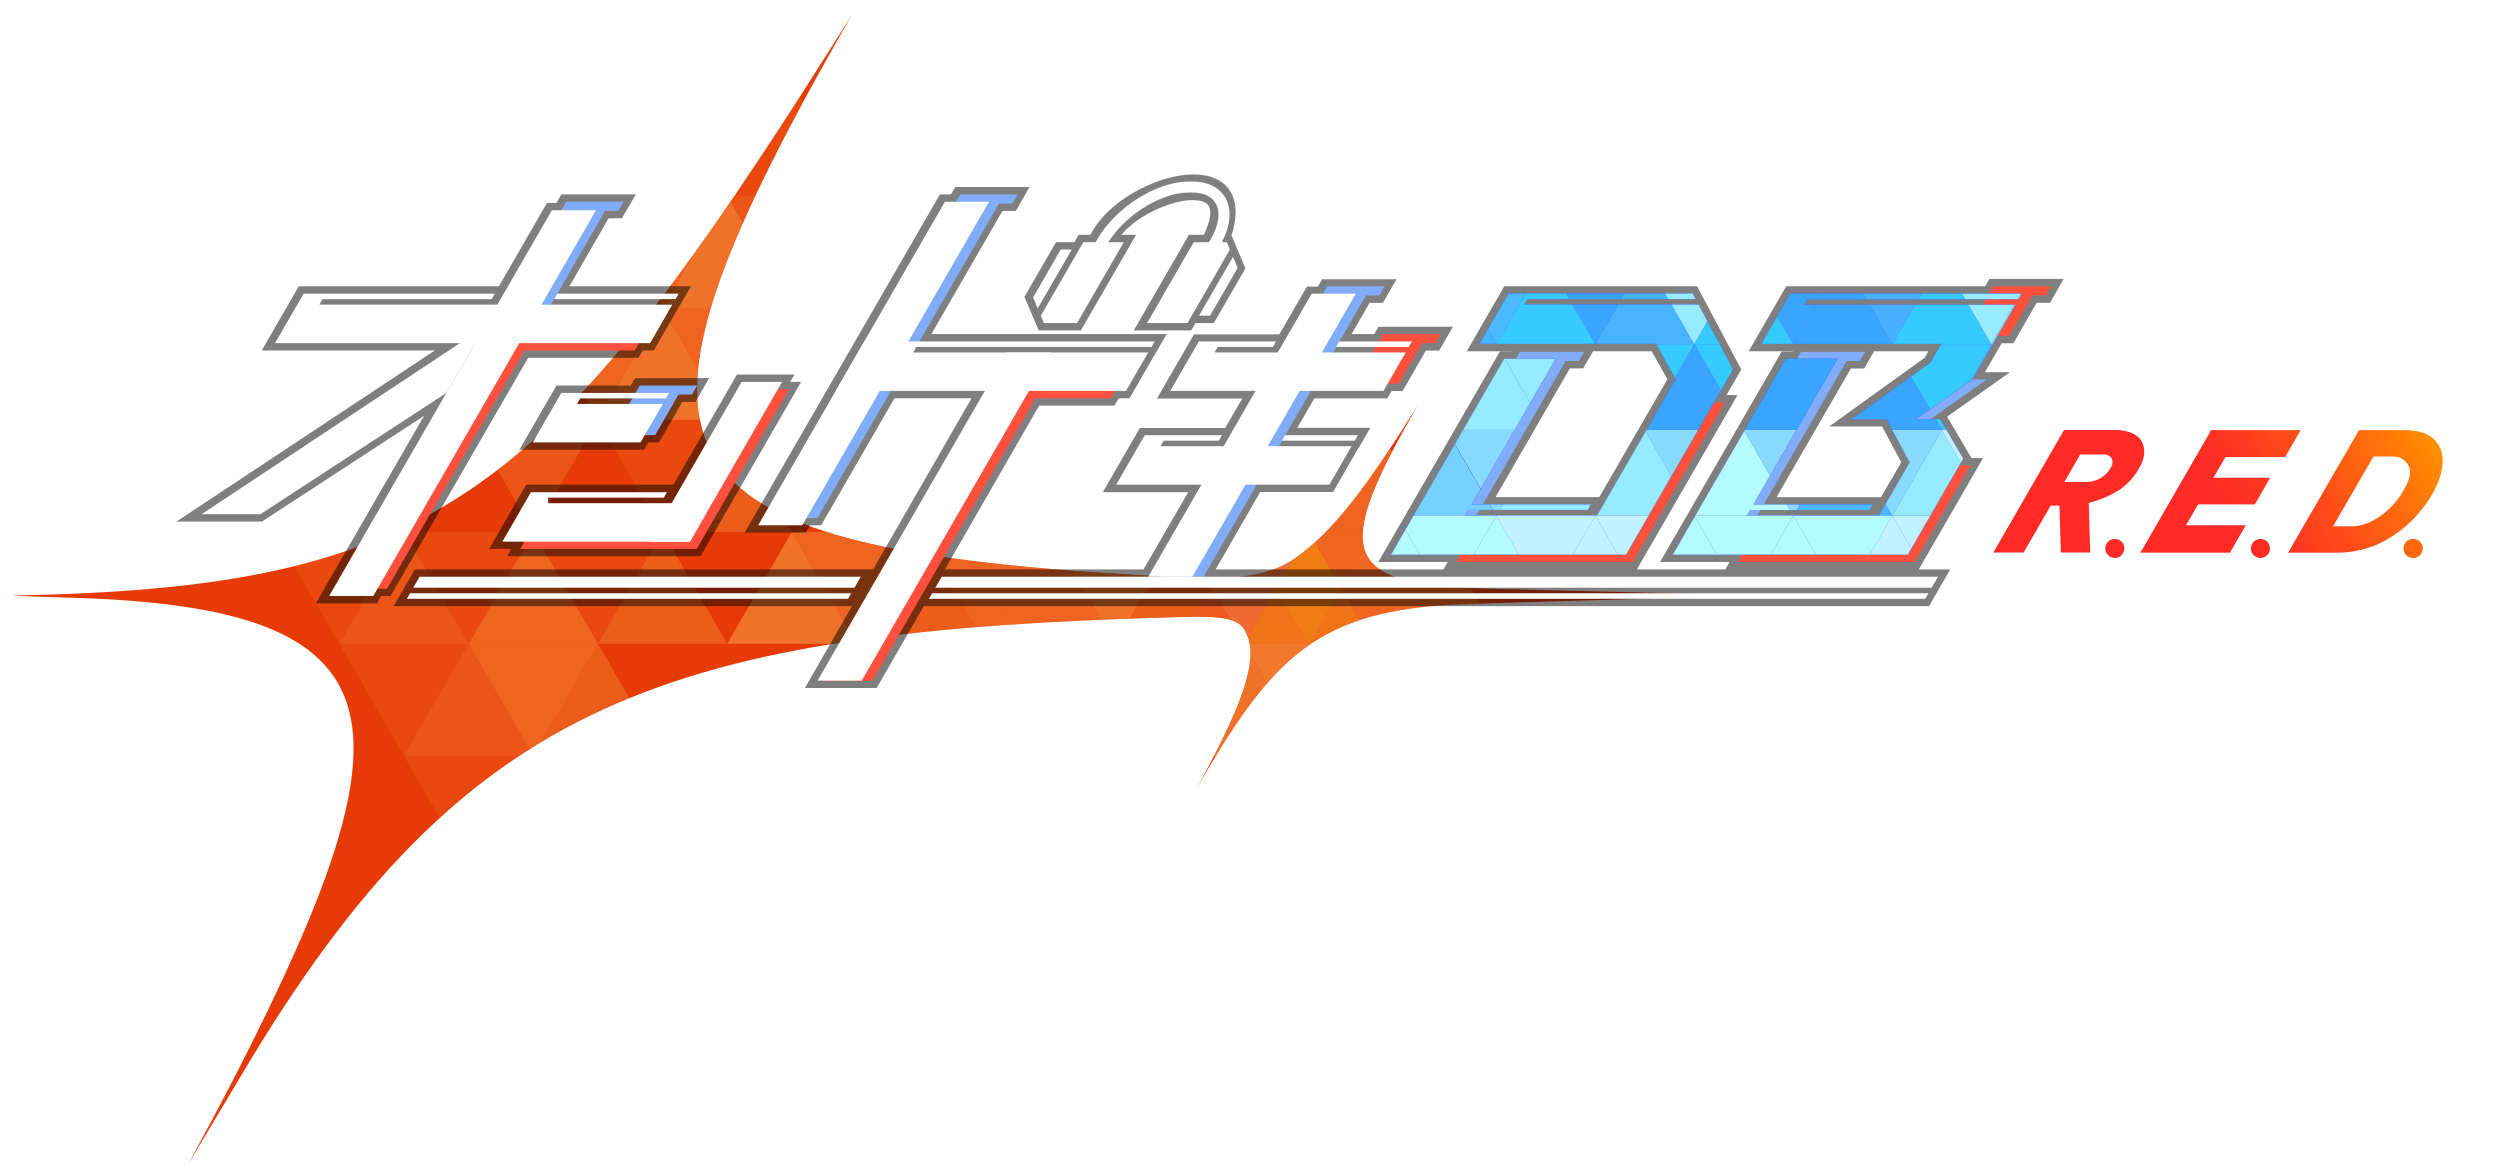 <svg xmlns="http://www.w3.org/2000/svg" viewBox="0 0 680 320"><defs><clipPath id="a"><path d="M392.76 164.58c-35.68 2.54-47.53 15.65-67.31 49.92 12.19-22.16 16.8-34.41 13.78-41.74-1.76-4.28-4.92-5.27-17.88-4.93C181.73 171.57 126.7 189.77 66 291.87c-5.3 8.91-14.86 24.88-14.86 24.88s8.6-15.84 13.2-24.83c49.08-96.05 47-127-46.09-129.36C13.35 162.44 3 162 3 162s10.78-.25 15.9-.46c98.8-4 131.23-30.24 199.26-136.16C222.53 18.59 231.72 4 231.72 4s-8.34 14.63-12 21.4C162.77 130.26 181.17 150 321.85 157.11c14.46.73 23.6-.6 30.12-5.07 10.93-7.49 20.24-20.39 33.67-41.8-22.59 39.14-21.62 48.6 16.72 49.81 27.91.76 79.14 1.95 79.14 1.95s-74.13 1.81-88.74 2.58z" fill="none"/></clipPath><clipPath id="c"><path class="b" d="M471.38 100.46l-29.11 50.41h-63.91l30.76-53.27h14l-22.87 39.61h32.47l-.86 1.48h-32.49l-.86 1.5h35.93l1.72-3 .27-.46 19.39-33.6-5.39-9.61h-48l7.89-13.67h50.1l.79 1.5h-45.72l-.87 1.5H462zM549 81.37l.86-1.5H487l-7.9 13.67H528l-3 5.16-21.25 15.3h9.39l6.28 11.78-6.36 11-2 3.44h-35.9l.86-1.5h32.49l.86-1.48h-32.48l22.87-39.64h-14L455 150.87h63.91L534 124.72 527.69 114h-6.55l15.29-10.76 11.74-20.33h-57.44l.86-1.5z"/></clipPath><linearGradient id="d" x1="552.05" y1="167.37" x2="655.54" y2="107.62" gradientUnits="userSpaceOnUse"><stop offset=".5" stop-color="#fd2a25"/><stop offset=".58" stop-color="#fd3322"/><stop offset=".72" stop-color="#fe4d18"/><stop offset=".9" stop-color="#ff7609"/><stop offset=".99" stop-color="#ff8e00"/></linearGradient><filter id="b"><feGaussianBlur stdDeviation="1"/></filter><style>.b{fill:#405ffd}.i{opacity:.5}.f,.g,.h,.i,.j{fill:#ffc45e}.f{opacity:.4}.g{opacity:.8}.h{opacity:.6}.j,.p{opacity:.2}.p{fill:#ff6153}.u{fill:#fff}.w{fill:#48b3ff}.y{fill:#97ebff}.z{fill:#b3fbff}.ab{fill:#88dbff}.ac{fill:#c0f3ff}.ad{fill:#3aa5ff}.af{fill:#36caff}.ag{fill:#4bbaff}</style></defs><g clip-path="url(#a)"><path fill="#e63b06" d="M-5.56 4h565.33v312.75H-5.56z"/><g opacity=".5"><path class="f" d="M127.48 175.12l-17.58 30.45h35.16l-17.58-30.45zM109.9 144.66l-17.58 30.46h35.16l-17.58-30.46z"/><path class="g" d="M215.38 144.66l-17.58 30.46h35.17l-17.59-30.46z"/><path class="h" d="M145.06 144.66l-17.58 30.46h35.16l-17.58-30.46z"/><path class="i" d="M162.64 175.12l-17.58 30.45h35.16l-17.58-30.45z"/><path class="j" d="M162.64 175.12l17.58-30.46h-35.16l17.58 30.46z"/><path class="h" d="M145.06 205.57l17.58-30.45h-35.16l17.58 30.45z"/><path class="j" d="M127.48 175.12l17.58-30.46H109.9l17.58 30.46z"/><path class="h" d="M197.8 114.21l17.58-30.45h-35.16l17.58 30.45z"/><path class="j" d="M180.22 144.66l17.58-30.45h-35.16l17.58 30.45z"/><path class="f" d="M145.06 144.66l17.58-30.45h-35.16l17.58 30.45z"/><path class="h" d="M162.64 114.21l17.58-30.45h-35.16l17.58 30.45zM180.22 83.76l17.58-30.45h-35.16l17.58 30.45zM268.13 175.12l17.58-30.46h-35.16l17.58 30.46z"/><path class="h" d="M232.97 175.12l17.58-30.46h-35.17l17.59 30.46z"/><path class="j" d="M127.48 236.12l17.58-30.45H109.9l17.58 30.45zM109.9 205.57l17.58-30.45H92.32l17.58 30.45zM92.32 175.12l17.58-30.46H74.74l17.58 30.46z"/><path class="i" d="M180.22 144.66l-17.58 30.46h35.16l-17.58-30.46z"/><path class="h" d="M285.71 144.66l-17.58 30.46h35.16l-17.58-30.46z"/><path class="i" d="M250.55 144.66l-17.58 30.46h35.16l-17.58-30.46z"/><path fill="#fdee9f" opacity=".6" d="M338.45 175.12l17.58-30.46h-35.16l17.58 30.46z"/><path class="g" d="M303.29 175.12l17.58-30.46h-35.16l17.58 30.46z"/><path fill="#fddf29" opacity=".8" d="M356.03 144.66l-17.58 30.46h35.16l-17.58-30.46z"/><path class="h" d="M373.61 114.21l-17.58 30.45h35.16l-17.58-30.45z"/><path class="i" d="M320.87 144.66l-17.58 30.46h35.16l-17.58-30.46z"/><path opacity=".9" fill="#ffc45e" d="M356.03 205.57l17.58-30.45h-35.16l17.58 30.45z"/><path class="g" d="M338.45 175.12l-17.58 30.45h35.16l-17.58-30.45z"/><path opacity=".1" fill="#ffc45e" d="M408.77 175.12l17.58-30.46h-35.16l17.58 30.46z"/><path opacity=".05" fill="#ffc45e" d="M426.35 144.66l-17.58 30.46h35.16l-17.58-30.46z"/><path class="g" d="M180.22 83.76l-17.58 30.45h35.16l-17.58-30.45z"/><path class="i" d="M197.8 114.21l-17.58 30.45h35.16l-17.58-30.45z"/><path class="g" d="M197.8 53.31l-17.58 30.45h35.16L197.8 53.31z"/><path class="i" d="M215.38 83.76l-17.58 30.45h35.17l-17.59-30.45z"/><path class="f" d="M215.38 83.76l17.59-30.45H197.8l17.58 30.45z"/><path class="j" d="M215.38 22.86L197.8 53.31h35.17l-17.59-30.45z"/><path class="p" d="M373.61 144.65l-17.58 30.45h35.16l-17.58-30.45zM338.45 144.65l-17.58 30.45h35.16l-17.58-30.45z"/><path class="h" d="M373.61 175.12l17.58-30.46h-35.16l17.58 30.46zM391.19 144.66l-17.58 30.46h35.16l-17.58-30.46z"/></g></g><g filter="url(#b)" opacity=".5"><path d="M173.86 104.87l-1.15 2h-20.2l-7.77 13.46h29.32l1.15-2h2.88l6.33-11H188l1.44-2.5zm-2.88 5h-14.2l.87-1.5h14.19zm-28.49-14.54l-37.41 64.79h-2.58l-1.15 2h-12l31.9-55.25-50.61 33h-16l70.27-46.54H74.65l7.77-13.46h52l-.86 1.5h-46l-.86 1.5h48.42l14.81-25.67h2.58l1.34-2.33h15.62l-1.47 2.5h-3.61l-14.72 25.5h33l-6 10.46h-3l-1.16 2zm139 13l-44.19 76.81h-14.92l45.33-78.81h-25.57l-19.94 34.54h-3l-1.16 2H206c5.56-9.63 23.63-40.91 28.87-50l21.94-38h3l1.15-2h15.62l-1.44 2.5h-3.62l-21.65 37.5h64l-.86 1.5h-64l-.87 1.5h63.95l-6 10.46h-2.95l-1.15 2zM326 85.87l9.26-16 1.26 3-7.52 13zm-43.86-2l-1.27-3 7.52-13h3zm.84 2l11.57-20h3.36c6.5-16.25 45.08-26.91 34.27 0h1.4l.83 2-11.56 20h-11l12.7-22h4.12c11.88-22.41-21.59-12.82-27.29 0h4.17l-12.7 22h-9zm-100.42 51l19.05-33h11l-1.16 2h3l-25.06 43.42h-48l1.13-2h-6l7.77-13.46h37l-.87 1.5h-31.51v1.5zm-31.09-57h33l-.87 1.5h-33zm198 38.5h19.79l-.87 1.5h-19.87zM114 156.87h120l-1.73 3h-120zm116.54 6h-120l.86-1.5h120zm96.66-6H527l-1.73 3h-271l1.73-3h56.2l14.46-25h-23.23c1.85-3.22 5.95-10.3 7.77-13.46h21l-.86 1.5h-15l-.86 1.5h17.19l8.68-15h-23.2l7.77-13.46h21l-.86 1.5h-15l-.87 1.5h17.2l9.24-16h3l1.15-2h15.62l-1.4 2.42h-3.62l-8.95 15.5h10.8l.87-1.5h-10.8l.86-1.5h10.8l1.15-2h15.62l-1.44 2.5h-3.62l-6.32 11h-3l-1.16 2h-19.85l-8.68 15h19.79l-6 10.46h-19.83zm-73.8 4.5h271l-.86 1.5h-271zm197.03-67.83h-48l7.89-13.67h50.1l.79 1.5h-45.72l-.87 1.5H462l9.34 17.59-5.2 9h3l-25.06 43.41h-48l1.15-2h-18.87l30.76-53.27h3.21l1.1-1.9h17.49l-1.45 2.5h-3.62l-22.52 39h29.39l-.86 1.48h-29.39l-.86 1.5h32.83c.47-.82 20.17-34.93 21.38-37zm91.83-15.67l-1.16 2H487l-7.9 13.67H528l-3 5.16-21.25 15.3h9.39l6.28 11.78-6.36 11-2 3.44H478l.86-1.5h29.61l.86-1.48h-29.57l22.52-39h3.62l1.44-2.5h-17.48l-1.1 1.9h-3L455 150.87h18.91l-1.16 2h48l15.18-26.28h-3l1.08-1.87-6.32-10.72h-2.48l15.22-10.76h-4l6.86-11.87h3.2l6.32-11h3.62l1.44-2.5zm-2.89 5h-48.64l.86-1.5h48.65z"/><path d="M173.86 104.87l-1.15 2h-20.2l-7.77 13.46h29.32l1.15-2h2.88l6.33-11H188l1.44-2.5zm-2.88 5h-14.2l.87-1.5h14.19zm-28.49-14.54l-37.41 64.79h-2.58l-1.15 2h-12l31.9-55.25-50.61 33h-16l70.27-46.54H74.65l7.77-13.46h52l-.86 1.5h-46l-.86 1.5h48.42l14.81-25.67h2.58l1.34-2.33h15.62l-1.47 2.5h-3.61l-14.72 25.5h33l-6 10.46h-3l-1.16 2zm139 13l-44.19 76.81h-14.92l45.33-78.81h-25.57l-19.94 34.54h-3l-1.16 2H206c5.56-9.63 23.63-40.91 28.87-50h0l21.94-38h3l1.15-2h15.62l-1.44 2.5h-3.62l-21.65 37.5h64l-.86 1.5h-64l-.87 1.5h63.95l-6 10.46h-2.95l-1.15 2zM326 85.87l9.26-16 1.26 3-7.52 13zm-43.86-2l-1.27-3 7.52-13h3zm.84 2l11.57-20h3.36c6.5-16.25 45.08-26.91 34.27 0h1.4l.83 2-11.56 20h-11l12.7-22h4.12c11.88-22.41-21.59-12.82-27.29 0h4.17l-12.7 22h-9zm-100.42 51l19.05-33h11l-1.16 2h3l-25.06 43.42h-48l1.13-2h-6l7.77-13.46h37l-.87 1.5h-31.51v1.5zm-31.09-57h33l-.87 1.5h-33zm198 38.5h19.79l-.87 1.5h-19.87zM114 156.87h120l-1.73 3h-120zm116.54 6h-120l.86-1.5h120zm96.66-6H527l-1.73 3h-271l1.73-3h56.2l14.46-25h-23.23c1.85-3.22 5.95-10.3 7.77-13.46h21l-.86 1.5h-15l-.86 1.5h17.19l8.68-15h-23.2l7.77-13.46h21l-.86 1.5h-15l-.87 1.5h17.2l9.24-16h3l1.15-2h15.62l-1.4 2.42h-3.62l-8.95 15.5h10.8l.87-1.5h-10.8l.86-1.5h10.8l1.15-2h15.62l-1.44 2.5h-3.62l-6.32 11h-3l-1.16 2h-19.85l-8.68 15h19.79l-6 10.46h-19.83zm-73.8 4.5h271l-.86 1.5h-271zm197.03-67.83h-48l7.89-13.67h50.1l.79 1.5h-45.72l-.87 1.5H462l9.34 17.59-5.2 9h3l-25.06 43.41h-48l1.15-2h-18.87l30.76-53.27h3.21l1.1-1.9h17.49l-1.45 2.5h-3.62l-22.52 39h29.39l-.86 1.48h-29.39l-.86 1.5h32.83c.47-.82 20.17-34.93 21.38-37zm91.83-15.67l-1.16 2H487l-7.9 13.67H528l-3 5.16-21.25 15.3h9.39l6.28 11.78-6.36 11h0l-2 3.44H478l.86-1.5h29.61l.86-1.48h-29.57l22.52-39h3.62l1.44-2.5h-17.48l-1.1 1.9h-3L455 150.87h18.91l-1.16 2h48l15.18-26.28h-3l1.08-1.87-6.32-10.72h-2.48l15.22-10.76h-4l6.86-11.87h3.2l6.32-11h3.62l1.44-2.5zm-2.89 5h-48.64l.86-1.5h48.65z" stroke="#000" stroke-miterlimit="10" stroke-width="4" fill="none"/></g><path d="M168.2 57.37h-3.62l-16.45 28.5h-12l17.89-31h15.62zm108.6-4.5h-15.62l-50.81 88h12l49.37-85.5h3.61zm-87.14 52H174l-7.77 13.46h12l6.32-11h3.62zm186.9-27H361l-45.62 79h12l44.17-76.5h3.62zm54.36 17.83h-17.49l-30.7 53.17h13.86l29.26-50.67h3.62zm76.42 0h-17.48l-30.71 53.17H473l29.28-50.67h3.62zm33.09 7.5h-17.72l-15 10.76h17.46z" fill="#80acf9"/><path d="M172.67 95.33h-30l-37.41 64.79h-12l43.45-75.25h42zm135.53 2.54h-32.51l-50.39 87.27h12l44.35-76.81h20.51zm-166.68 51.42h48l25.06-43.42h-12l-19 32.95h-36zm250.34-58.42h-15.62l-7.77 13.46h12l6.33-11h3.62zm4.26 62h48l25.06-43.41h-12l-19 33h-36zm76.63 0h48l15.18-26.28h-12l-9.13 15.82h-36zm85.12-75h-15.61l-7.77 13.46h12l6.32-11h3.62z" fill="#ff503e"/><path class="u" d="M176.65 147.33l25.08-43.46h11l-25.08 43.46h-11zM206.22 142.87l50.8-88h12l-50.8 88h-12zM312.33 156.87l44.46-77h12l-44.46 77h-12zM54.81 139.87l77.01-51-10.39 18-50.62 33h-16zM333.7 65.87l.84 2-11.54 20h-11l12.7-22zm1.68 4l-9.25 16h3l7.52-13zM283.94 87.87l-.83-2 11.56-20h11l-12.7 22zm-1.68-4l9.26-16h-3L281 80.9z"/><path class="u" d="M330.8 68.24l-2.47-1.7 1-1.47c2.22-3.86 2.71-7.42 1.34-9.79-1.1-1.9-3.31-2.91-6.4-2.91h-.89c-7.79 0-17.82 6.4-22.36 14.25l-.65 1.23-2.65-1.41.68-1.27c5-8.73 16.23-15.8 25-15.8h.89c4.16 0 7.36 1.57 9 4.41 1.92 3.33 1.42 8-1.37 12.84l-.06.11zM182.36 139.16l1.33-2.29h-34.61v-1.5h31.47l.86-1.5h-37l-7.76 13.46h51l4.71-8.17h-10zM86.86 82.87l.87-1.5h45.99l.87-1.5h-52l-7.77 13.46h102l6.04-10.46h-96z"/><path class="u" d="M151.59 79.87l-.86 1.5h33l.86-1.5h-33zM156.96 109.87l.86-1.5h23.32l.86-1.5h-29.31l-7.77 13.46h29.31l6.04-10.46h-23.31zM248.36 95.87l.86-1.5h64l.86-1.5h-78.99l-7.77 13.46h78.95l6.04-10.46h-63.95zM330.36 95.87l.86-1.5h14.99l.87-1.5h-21l-7.76 13.46h57.98l6.04-10.46h-51.98z"/><path class="u" d="M364.29 92.87l-.87 1.5h19.78l.87-1.5h-19.78zM315.64 121.37l.87-1.5h14.99l.87-1.5h-21l-3.05 5.29-4.72 8.17H361.59l4.71-8.17 1.33-2.29h-51.99z"/><path class="u" d="M349.56 118.37l-.86 1.5h19.79l.86-1.5h-19.79zM234.13 156.87l-1.73 3h-120l1.73-3zm-123.46 6h120l.87-1.5h-120zM256.13 156.87l-1.73 3h271l1.73-3h-271zM252.67 162.87h271l.87-1.5h-271l-.87 1.5zM234.38 185.14l51.54-89.27h-12l-51.54 89.27h12zM89.52 162.12L150.1 57.2h12l-60.58 104.92h-12z"/><path class="b" d="M471.38 100.46l-29.11 50.41h-63.91l30.76-53.27h14l-22.87 39.61h32.47l-.86 1.48h-32.49l-.86 1.5h35.93l1.72-3 .27-.46 19.39-33.6-5.39-9.61h-48l7.89-13.67h50.1l.79 1.5h-45.72l-.87 1.5H462zM549 81.37l.86-1.5H487l-7.9 13.67H528l-3 5.16-21.25 15.3h9.39l6.28 11.78-6.36 11-2 3.44h-35.9l.86-1.5h32.49l.86-1.48h-32.48l22.87-39.64h-14L455 150.87h63.91L534 124.72 527.69 114h-6.55l15.29-10.76 11.74-20.33h-57.44l.86-1.5z"/><g clip-path="url(#c)"><path class="b" d="M378.36 79.87H549.9v71H378.36z"/><path class="w" d="M447.38 70.3l-13.46 23.32h26.93L447.38 70.3z"/><path fill="#76d8ff" d="M433.92 93.62l-13.47 23.32h26.93l-13.46-23.32z"/><path class="y" d="M406.99 93.62l-13.46 23.32h26.92l-13.46-23.32zM420.45 116.94l-13.46 23.32h26.93l-13.47-23.32z"/><path class="z" d="M474.31 116.94l-13.46 23.32h26.92l-13.46-23.32z"/><path fill="#4bb8ff" d="M501.24 116.94l-13.47 23.32h26.93l-13.46-23.32z"/><path class="ab" d="M406.99 140.26l13.46-23.32h-26.92l13.46 23.32z"/><path class="ac" d="M433.92 140.26l13.46-23.32h-26.93l13.47 23.32z"/><path class="y" d="M447.38 116.94l-13.46 23.32h26.93l-13.47-23.32z"/><path class="ab" d="M460.85 140.26l13.46-23.32h-26.93l13.47 23.32z"/><path class="z" d="M393.53 116.94l13.46-23.32h-26.92l13.46 23.32z"/><path class="y" d="M420.45 116.94l13.47-23.32h-26.93l13.46 23.32zM460.85 93.62l13.46-23.32h-26.93l13.47 23.32z"/><path class="ad" d="M487.77 93.62l13.47-23.32h-26.93l13.46 23.32z"/><path fill="#47b0ff" d="M514.7 93.62l13.46-23.32h-26.92l13.46 23.32z"/><path class="af" d="M474.31 70.3l-13.46 23.32h26.92L474.31 70.3z"/><path class="w" d="M393.53 70.3l-13.46 23.32h26.92L393.53 70.3z"/><path class="ag" d="M406.99 93.62l13.46-23.32h-26.92l13.46 23.32z"/><path class="ad" d="M433.92 93.62l13.46-23.32h-26.93l13.47 23.32z"/><path class="af" d="M420.45 70.3l-13.46 23.32h26.93L420.45 70.3z"/><path class="ad" d="M501.24 70.3l-13.47 23.32h26.93L501.24 70.3z"/><path class="ab" d="M555.09 70.3l-13.47 23.32h26.93L555.09 70.3z"/><path class="af" d="M528.16 70.3L514.7 93.62h26.92L528.16 70.3z"/><path fill="#44adff" d="M568.55 93.62l13.46-23.32h-26.92l13.46 23.32z"/><path class="y" d="M541.62 93.62l13.47-23.32h-26.93l13.46 23.32z"/><path class="ac" d="M433.92 140.26l-13.47 23.32h26.93l-13.46-23.32z"/><path class="ac" d="M447.38 163.58l13.47-23.32h-26.93l13.46 23.32z"/><path class="z" d="M474.31 163.58l13.46-23.32h-26.92l13.46 23.32zM501.24 163.58l13.46-23.32h-26.93l13.47 23.32z"/><path class="z" d="M460.85 140.26l-13.47 23.32h26.93l-13.46-23.32zM380.07 140.26l-13.47 23.32h26.93l-13.46-23.32z"/><path fill="#76d1ff" d="M393.43 116.94l-13.46 23.32h26.92l-13.46-23.32z"/><path class="z" d="M393.53 163.58l13.46-23.32h-26.92l13.46 23.32z"/><path class="ac" d="M420.45 163.58l13.47-23.32h-26.93l13.46 23.32z"/><path class="z" d="M406.99 140.26l-13.46 23.32h26.92l-13.46-23.32zM487.77 140.26l-13.46 23.32h26.93l-13.47-23.32z"/><path class="ac" d="M514.7 140.26l-13.46 23.32h26.92l-13.46-23.32z"/><path class="ac" d="M528.16 163.58l13.46-23.32H514.7l13.46 23.32z"/><path class="ag" d="M541.62 93.62l-13.46 23.32h26.93l-13.47-23.32z"/><path class="y" d="M528.16 116.94l-13.46 23.32h26.92l-13.46-23.32z"/><path class="ab" d="M555.09 116.94l13.46-23.32h-26.93l13.47 23.32z"/><path class="ac" d="M541.62 140.26l13.47-23.32h-26.93l13.46 23.32z"/><path class="ab" d="M487.77 140.26l13.47-23.32h-26.93l13.46 23.32zM514.7 140.26l13.46-23.32h-26.92l13.46 23.32z"/><path class="af" d="M447.38 116.94l13.47-23.32h-26.93l13.46 23.32z"/><path class="af" d="M474.31 116.94l13.46-23.32h-26.92l13.46 23.32z"/><path class="ad" d="M501.24 116.94l13.46-23.32h-26.93l13.47 23.32z"/><path class="af" d="M528.16 116.94l13.46-23.32H514.7l13.46 23.32z"/><path class="ad" d="M460.85 93.62l-13.47 23.32h26.93l-13.46-23.32zM487.77 93.62l-13.46 23.32h26.93l-13.47-23.32zM514.7 93.62l-13.46 23.32h26.92L514.7 93.62z"/></g><path d="M565.17 101.51H569v2h-3.8zM579 96.06l2.41 6.09 2.43-6.09h2.82l-4.21 10h-2.07l-4.2-10zm15.72 2.2h-3.09v1.67h2.92v2.2h-2.92v1.73h3.09v2.2H589v-10h5.69zm11.5 7.8h-3.23l-2.48-3.85v3.85h-2.6v-10h4a3.8 3.8 0 011.45.25 2.67 2.67 0 011 .67 2.84 2.84 0 01.61 1 3.35 3.35 0 01.21 1.19 3 3 0 01-.55 1.85 2.81 2.81 0 01-1.63 1zm-5.71-5.53h.49a1.91 1.91 0 001.18-.32 1.23 1.23 0 000-1.83 1.91 1.91 0 00-1.18-.32h-.49zm13.61-1.91a3.15 3.15 0 00-.84-.51 2.32 2.32 0 00-.83-.17 1.33 1.33 0 00-.82.24.76.76 0 00-.32.63.63.63 0 00.16.43 1.33 1.33 0 00.42.3 3 3 0 00.58.22l.65.2a4 4 0 011.86 1.13 2.81 2.81 0 01.59 1.85 3.62 3.62 0 01-.26 1.39 2.8 2.8 0 01-.76 1.07 3.33 3.33 0 01-1.21.69 5.24 5.24 0 01-1.64.24 6 6 0 01-3.51-1.12l1.11-2.1a4.45 4.45 0 001.15.77 2.75 2.75 0 001.13.25 1.34 1.34 0 001-.29.9.9 0 00.31-.66.93.93 0 00-.08-.39.85.85 0 00-.27-.31 1.78 1.78 0 00-.48-.25l-.72-.27c-.34-.11-.67-.22-1-.35a3.21 3.21 0 01-.86-.51 2.33 2.33 0 01-.61-.8 2.79 2.79 0 01-.23-1.23 3.59 3.59 0 01.24-1.34 3.15 3.15 0 01.69-1 3.08 3.08 0 011.09-.67 4.1 4.1 0 011.44-.24 6.2 6.2 0 011.55.21 7.31 7.31 0 011.55.6zm7-2.56v10h-2.6v-10zm3 5a5.36 5.36 0 01.41-2.08 5.15 5.15 0 012.88-2.79 6.27 6.27 0 014.46 0A5.16 5.16 0 01634.7 99a5.36 5.36 0 01.41 2.08 5.15 5.15 0 01-3.32 4.87 6.42 6.42 0 01-4.46 0 5.17 5.17 0 01-3.29-4.87zm2.72 0a2.67 2.67 0 00.22 1.1 2.73 2.73 0 00.61.87 2.84 2.84 0 00.9.58 2.88 2.88 0 002.16 0 2.84 2.84 0 00.9-.58 2.45 2.45 0 00.61-.87 2.67 2.67 0 00.23-1.1 2.64 2.64 0 00-.23-1.1 2.58 2.58 0 00-.61-.88 2.91 2.91 0 00-4 0 2.89 2.89 0 00-.61.88 2.64 2.64 0 00-.26 1.1zm11.32 5v-10h2.59l4.8 6.11v-6.11h2.59v10h-2.59l-4.8-6.11v6.11zm18.18-4.55h3.8v2h-3.8z" fill="#fff" opacity=".8"/><path d="M582.36 119.78c-1.21-1.88-4-2.82-7.11-2.82h-13.83l-19.23 33.32h8.24l7.36-12.75h2.38l.37 12.75h8l-.4-13.5a28.26 28.26 0 008.39-3.57 17.49 17.49 0 005.38-6c1.7-2.94 1.68-5.43.45-7.43zm-8.3 7.53a7.33 7.33 0 01-2.66 2.7 7.75 7.75 0 01-3.7 1.1h-6.21l4.34-7.5H572a2.52 2.52 0 012.33 1 2.57 2.57 0 01-.27 2.7zm31.26-3l-3.26 5.64h15.44l-4.19 7.25h-15.44l-3.27 5.68h16.25l-4.3 7.44h-24.39q.42-.65.69-1.11l17.95-31.1a11.74 11.74 0 00.54-1.11h24.45l-4.22 7.31zm58.36-2.5c-1.33-2.78-3.88-4.81-9.82-4.81h-12.31a9.64 9.64 0 01-.54 1.11l-18 31.1q-.28.51-.69 1.11H636a27.14 27.14 0 0015.24-4.81A33.94 33.94 0 00662 133.62c2.44-4.62 3.08-8.94 1.68-11.85zm-10.07 11.85a22 22 0 01-5.32 6.09c-2.9 2.17-5.47 3.42-9 3.42h-4.7l11-19h5.09c2.42 0 4 1.18 4.63 3s-.18 3.83-1.7 6.45zm-75.79 15.52a2.59 2.59 0 11-2.59-2.59 2.59 2.59 0 012.59 2.55zm39.61 0a2.59 2.59 0 11-2.59-2.59 2.59 2.59 0 012.59 2.55zm41.54 0a2.6 2.6 0 11-2.6-2.59 2.59 2.59 0 012.63 2.55z" fill="url(#d)"/></svg>